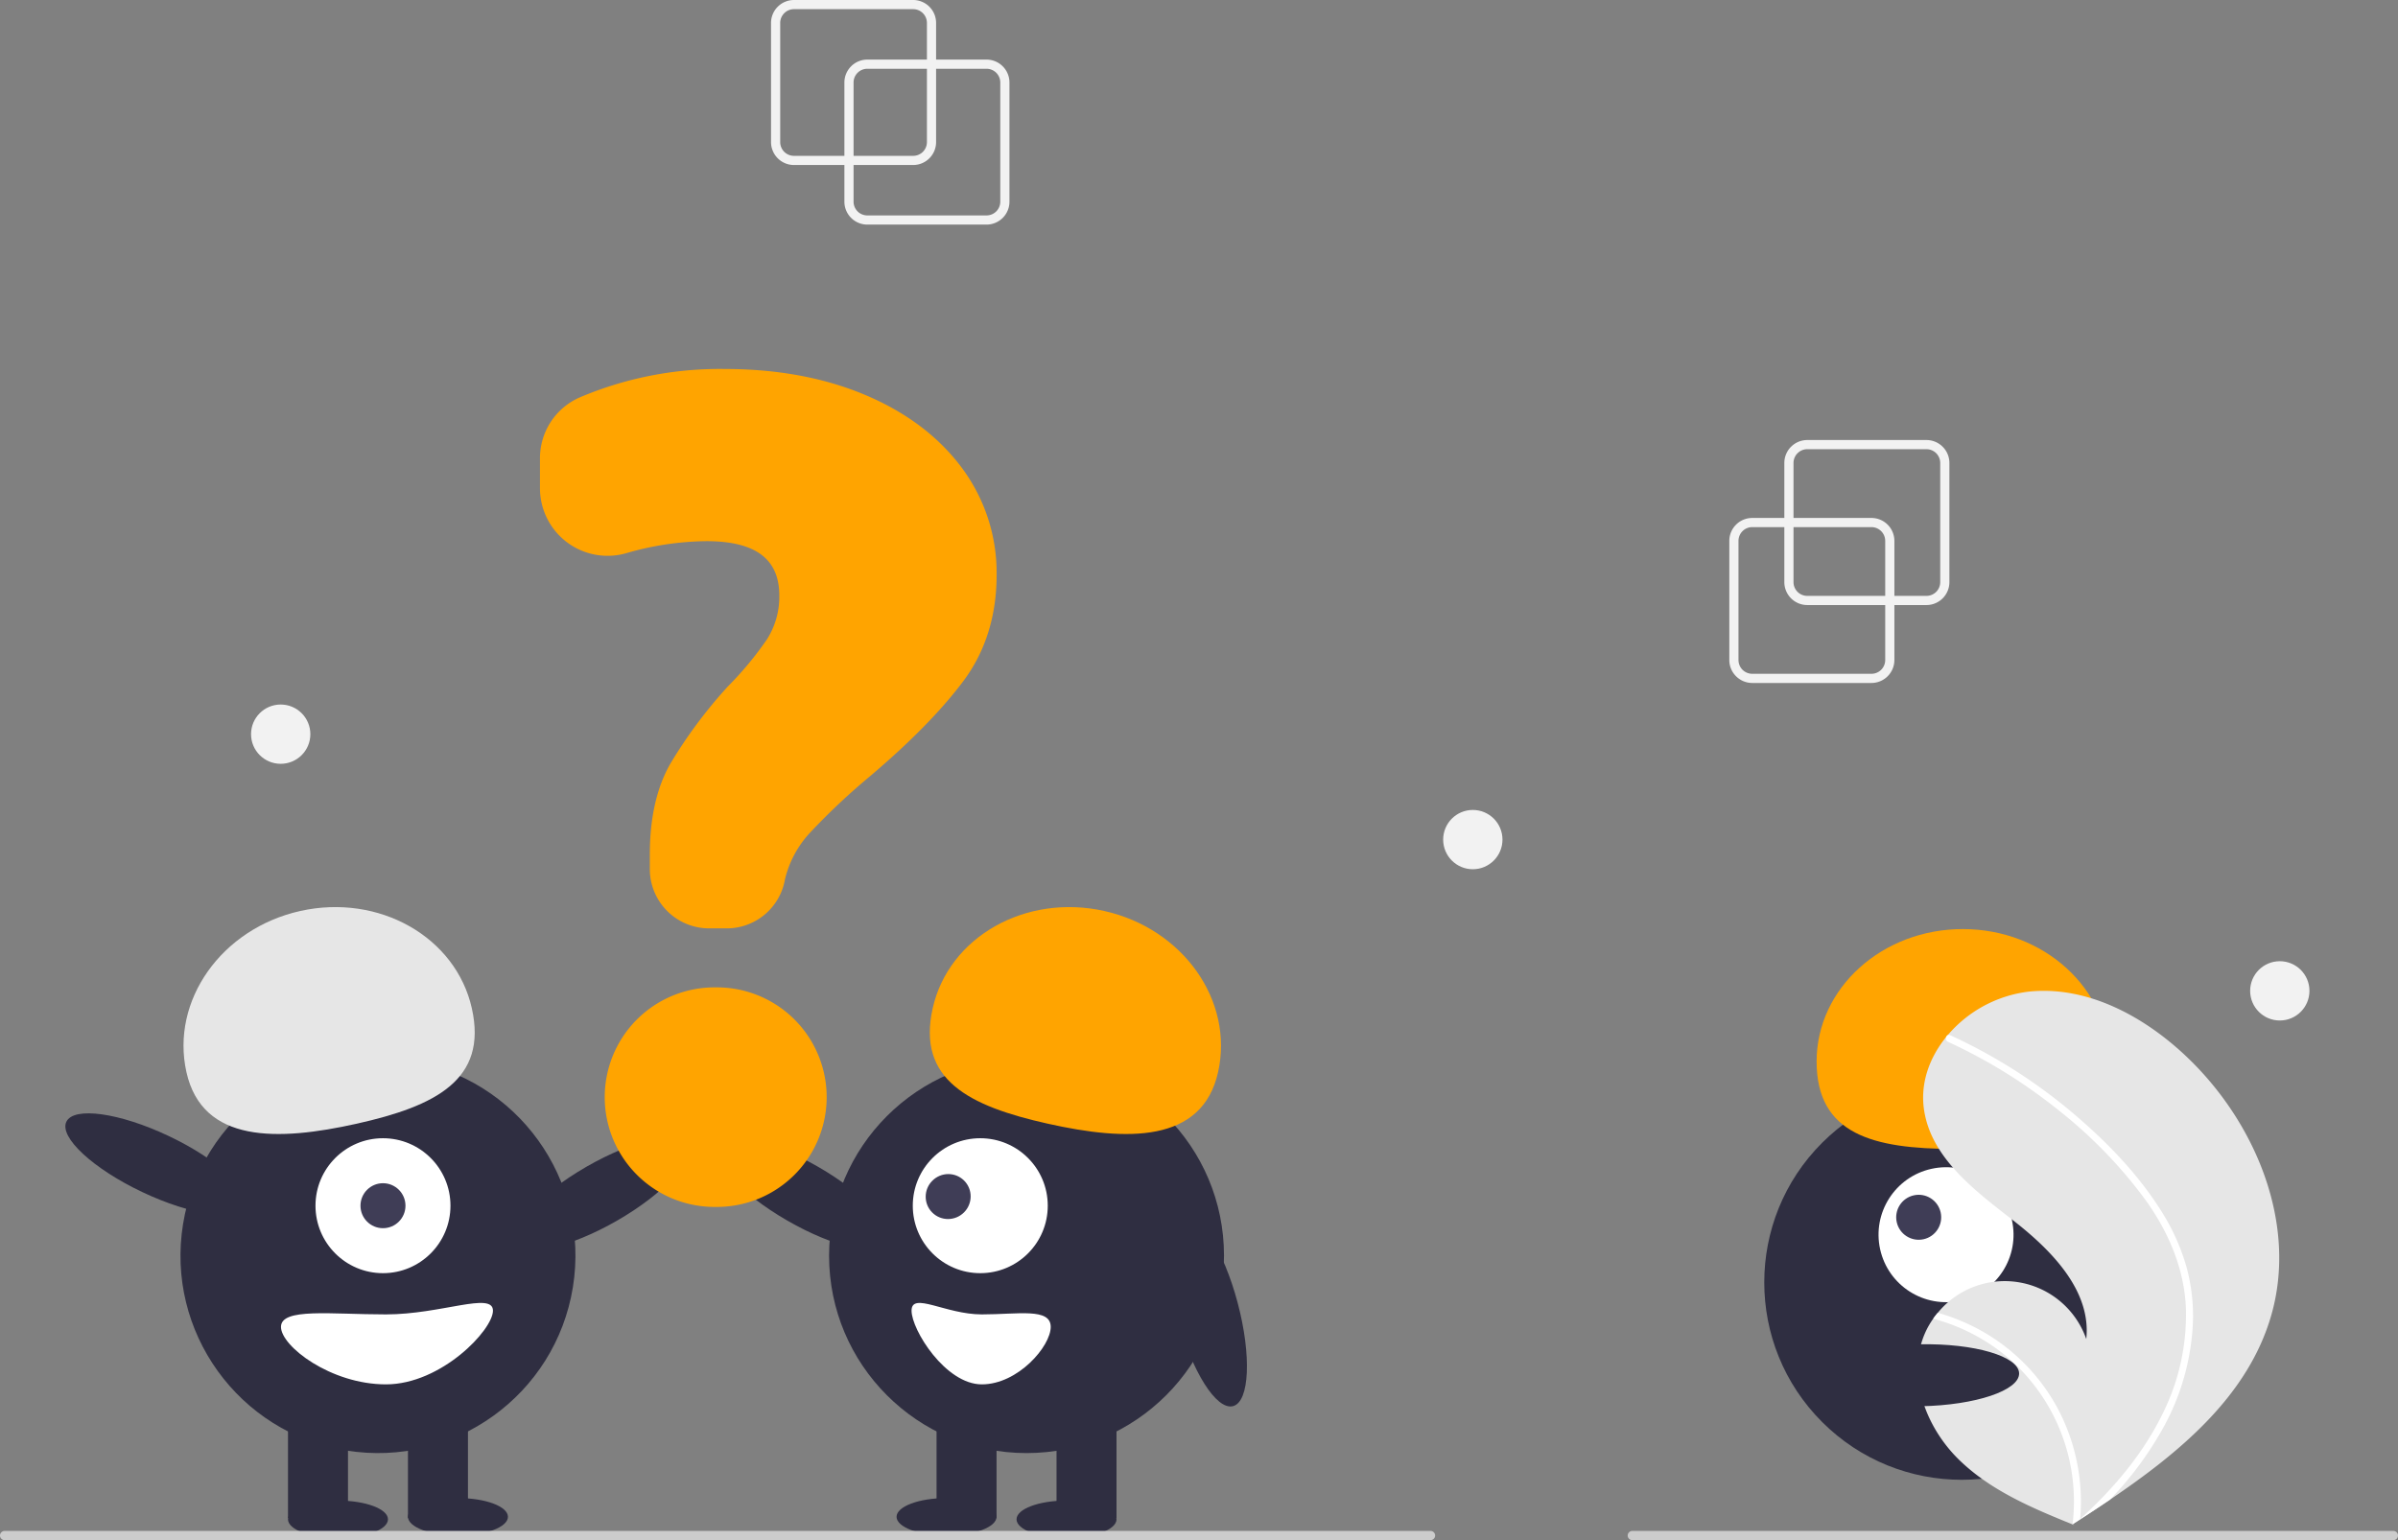 <svg xmlns="http://www.w3.org/2000/svg" data-name="Layer 1" width="523" height="336" viewBox="0 0 523 336"
  xmlns:xlink="http://www.w3.org/1999/xlink">
  <rect x="0" y="0" width="523" height="336" fill="#808080" stroke="none"/>
  <circle cx="766.35" cy="561.776" r="43.067" transform="translate(-511.277 424.431) rotate(-45)"
    fill="#2f2e41" />
  <circle cx="762.929" cy="551.366" r="14.719" transform="translate(-439.631 -104.085) rotate(-12.481)"
    fill="#fff" />
  <circle cx="756.966" cy="547.565" r="4.906" transform="translate(-438.95 -105.464) rotate(-12.481)"
    fill="#3f3d56" />
  <path
    d="M764.648,532.66c-17.613-.033-29.978-3.179-29.948-19.136s14.332-28.867,31.945-28.834,31.868,12.995,31.838,28.952C798.454,529.599,782.262,532.692,764.648,532.66Z"
    transform="translate(-338.5 -282)" fill="#ffa400" />
  <path
    d="M833.852,568.974c-5.052,17.526-19.804,29.795-35.191,40.217q-3.223,2.183-6.448,4.266c-.015.006-.03.02-.044.026-.103.066-.207.133-.303.2-.444.286-.888.572-1.328.855l.242.109s.237.126-.022.02c-.077-.032-.158-.061-.235-.094-8.939-3.605-18.037-7.476-24.888-14.23-7.106-7.014-11.26-18.014-7.411-27.228a17.592,17.592,0,0,1,1.905-3.419c.312-.447.648-.874.998-1.294a18.856,18.856,0,0,1,32.386,5.73c1.131-10.526-7.549-19.343-15.901-25.848-8.356-6.502-17.851-13.583-19.467-24.051-.902-5.824,1.123-11.468,4.812-15.999.114-.138.228-.275.346-.409a27.518,27.518,0,0,1,17.687-9.489c12.813-1.332,25.259,5.451,34.568,14.359C830.538,527.03,839.595,549.047,833.852,568.974Z"
    transform="translate(-338.5 -282)" fill="#e6e6e6" />
  <path
    d="M809.767,546.05a46.78,46.78,0,0,1,5.604,12.361,40.62,40.62,0,0,1,1.404,11.997,52.044,52.044,0,0,1-6.816,23.685A74.902,74.902,0,0,1,798.66,609.192q-3.223,2.183-6.448,4.266c-.015.006-.03.02-.044.026-.103.066-.207.133-.303.2-.444.286-.888.572-1.328.855,0,0,.479.235.219.129-.077-.032-.158-.061-.235-.094a41.405,41.405,0,0,0-13.249-35.651,41.76,41.76,0,0,0-17.146-9.226c.312-.447.648-.874.998-1.294a43.296,43.296,0,0,1,7.147,2.704,42.424,42.424,0,0,1,19.182,18.493,43.374,43.374,0,0,1,4.723,23.801c.367-.333.735-.673,1.092-1.01,6.793-6.333,12.826-13.602,16.91-21.992A48.416,48.416,0,0,0,815.247,567.493c-.333-8.653-3.781-16.668-8.773-23.646a101.346,101.346,0,0,0-19.211-19.798,115.158,115.158,0,0,0-23.892-14.751.828.828,0,0,1-.417-1.063.704.704,0,0,1,.346-.409.613.613,0,0,1,.532.023c1.054.485,2.1.977,3.139,1.49a116.465,116.465,0,0,1,24.062,15.873C798.117,531.25,804.785,538.149,809.767,546.05Z"
    transform="translate(-338.5 -282)" fill="#fff" />
  <ellipse cx="73.714" cy="331.46" rx="10.903" ry="4.089" fill="#2f2e41" />
  <ellipse cx="99.881" cy="330.915" rx="10.903" ry="4.089" fill="#2f2e41" />
  <ellipse cx="469.744" cy="542.424" rx="21.534" ry="6.76"
    transform="translate(-546.625 25.1) rotate(-29.963)" fill="#2f2e41" />
  <circle cx="420.936" cy="555.946" r="43.067" transform="translate(-533.758 600.395) rotate(-80.783)"
    fill="#2f2e41" />
  <rect x="62.811" y="307.746" width="13.084" height="23.442" fill="#2f2e41" />
  <rect x="88.978" y="307.746" width="13.084" height="23.442" fill="#2f2e41" />
  <circle cx="83.527" cy="263.043" r="14.719" fill="#fff" />
  <circle cx="83.527" cy="263.043" r="4.906" fill="#3f3d56" />
  <path
    d="M379.16,515.895c-3.477-15.574,7.639-31.31,24.829-35.149s33.944,5.675,37.422,21.249-7.915,21.318-25.105,25.156S382.637,531.469,379.16,515.895Z"
    transform="translate(-338.5 -282)" fill="#e6e6e6" />
  <ellipse cx="372.428" cy="535.963" rx="6.76" ry="21.534"
    transform="translate(-609.926 360.786) rotate(-64.626)" fill="#2f2e41" />
  <path
    d="M399.782,571.483c0,4.215,10.853,12.539,22.897,12.539s23.335-11.867,23.335-16.082-11.292.818-23.335.818S399.782,567.268,399.782,571.483Z"
    transform="translate(-338.5 -282)" fill="#fff" />
  <ellipse cx="232.609" cy="331.46" rx="10.903" ry="4.089" fill="#2f2e41" />
  <ellipse cx="206.441" cy="330.915" rx="10.903" ry="4.089" fill="#2f2e41" />
  <ellipse cx="513.579" cy="542.424" rx="6.76" ry="21.534"
    transform="translate(-551.35 434.459) rotate(-60.037)" fill="#2f2e41" />
  <circle cx="223.886" cy="273.946" r="43.067" fill="#2f2e41" />
  <rect x="230.428" y="307.746" width="13.084" height="23.442" fill="#2f2e41" />
  <rect x="204.261" y="307.746" width="13.084" height="23.442" fill="#2f2e41" />
  <circle cx="213.796" cy="263.043" r="14.719" fill="#fff" />
  <ellipse cx="545.296" cy="543.043" rx="4.921" ry="4.886"
    transform="translate(-562.777 262.291) rotate(-44.974)" fill="#3f3d56" />
  <path
    d="M567.018,527.151c-17.19-3.838-28.582-9.582-25.105-25.156s20.232-25.087,37.422-21.249,28.306,19.575,24.829,35.149S584.208,530.989,567.018,527.151Z"
    transform="translate(-338.5 -282)" fill="#ffa400" />
  <ellipse cx="601.895" cy="567.963" rx="6.76" ry="21.534"
    transform="translate(-464.129 -108.459) rotate(-14.875)" fill="#2f2e41" />
  <path
    d="M552.629,568.758c-7.907,0-15.32-5.033-15.32-.818s7.413,16.082,15.32,16.082,15.032-8.323,15.032-12.539S560.536,568.758,552.629,568.758Z"
    transform="translate(-338.5 -282)" fill="#fff" />
  <path
    d="M496.972,484.539H493.147a12.937,12.937,0,0,1-12.923-12.923v-3.211c0-7.953,1.507-14.612,4.479-19.792a104.114,104.114,0,0,1,12.542-16.852,74.269,74.269,0,0,0,8.528-10.279,17.29,17.29,0,0,0,2.693-9.562c0-7.978-5.198-11.856-15.891-11.856a64.526,64.526,0,0,0-17.515,2.629,14.745,14.745,0,0,1-18.792-14.178v-6.5a14.463,14.463,0,0,1,8.532-13.256A78.083,78.083,0,0,1,496.61,362.5c11.444,0,21.775,1.922,30.707,5.713,8.948,3.799,16.017,9.157,21.011,15.924a38.352,38.352,0,0,1,7.536,23.244c0,8.98-2.452,16.801-7.287,23.247-4.782,6.38-11.638,13.364-20.376,20.76a145.204,145.204,0,0,0-13.063,12.307,22.718,22.718,0,0,0-5.431,10.111A12.888,12.888,0,0,1,496.972,484.539Z"
    transform="translate(-338.5 -282)" fill="#ffa400" />
  <path d="M494.845,545.311h-.504a23.951,23.951,0,0,1,0-47.902h.504a23.951,23.951,0,1,1,0,47.902Z"
    transform="translate(-338.5 -282)" fill="#ffa400" />
  <path d="M650.5,618h-311a1,1,0,0,1,0-2h311a1,1,0,0,1,0,2Z" transform="translate(-338.5 -282)" fill="#ccc" />
  <path d="M860.5,618h-166a1,1,0,0,1,0-2h166a1,1,0,0,1,0,2Z" transform="translate(-338.5 -282)" fill="#ccc" />
  <ellipse cx="757.339" cy="582.032" rx="21.534" ry="6.76"
    transform="translate(-349.736 -267.08) rotate(-1.12)" fill="#2f2e41" />
  <path
    d="M746.661,431h-26a5.006,5.006,0,0,1-5-5V400a5.006,5.006,0,0,1,5-5h26a5.006,5.006,0,0,1,5,5v26A5.006,5.006,0,0,1,746.661,431Zm-26-34a3.003,3.003,0,0,0-3,3v26a3.003,3.003,0,0,0,3,3h26a3.003,3.003,0,0,0,3-3V400a3.003,3.003,0,0,0-3-3Z"
    transform="translate(-338.5 -282)" fill="#f2f2f2" />
  <path
    d="M758.661,414h-26a5.006,5.006,0,0,1-5-5V383a5.006,5.006,0,0,1,5-5h26a5.006,5.006,0,0,1,5,5v26A5.006,5.006,0,0,1,758.661,414Zm-26-34a3.003,3.003,0,0,0-3,3v26a3.003,3.003,0,0,0,3,3h26a3.003,3.003,0,0,0,3-3V383a3.003,3.003,0,0,0-3-3Z"
    transform="translate(-338.5 -282)" fill="#f2f2f2" />
  <path
    d="M553.661,331h-26a5.006,5.006,0,0,1-5-5V300a5.006,5.006,0,0,1,5-5h26a5.006,5.006,0,0,1,5,5v26A5.006,5.006,0,0,1,553.661,331Zm-26-34a3.003,3.003,0,0,0-3,3v26a3.003,3.003,0,0,0,3,3h26a3.003,3.003,0,0,0,3-3V300a3.003,3.003,0,0,0-3-3Z"
    transform="translate(-338.5 -282)" fill="#f2f2f2" />
  <path
    d="M537.661,318h-26a5.006,5.006,0,0,1-5-5V287a5.006,5.006,0,0,1,5-5h26a5.006,5.006,0,0,1,5,5v26A5.006,5.006,0,0,1,537.661,318Zm-26-34a3.003,3.003,0,0,0-3,3v26a3.003,3.003,0,0,0,3,3h26a3.003,3.003,0,0,0,3-3V287a3.003,3.003,0,0,0-3-3Z"
    transform="translate(-338.5 -282)" fill="#f2f2f2" />
  <circle cx="321.22" cy="183.17" r="6.467" fill="#f2f2f2" />
  <circle cx="61.22" cy="160.17" r="6.467" fill="#f2f2f2" />
  <circle cx="497.22" cy="216.17" r="6.467" fill="#f2f2f2" />
</svg>
